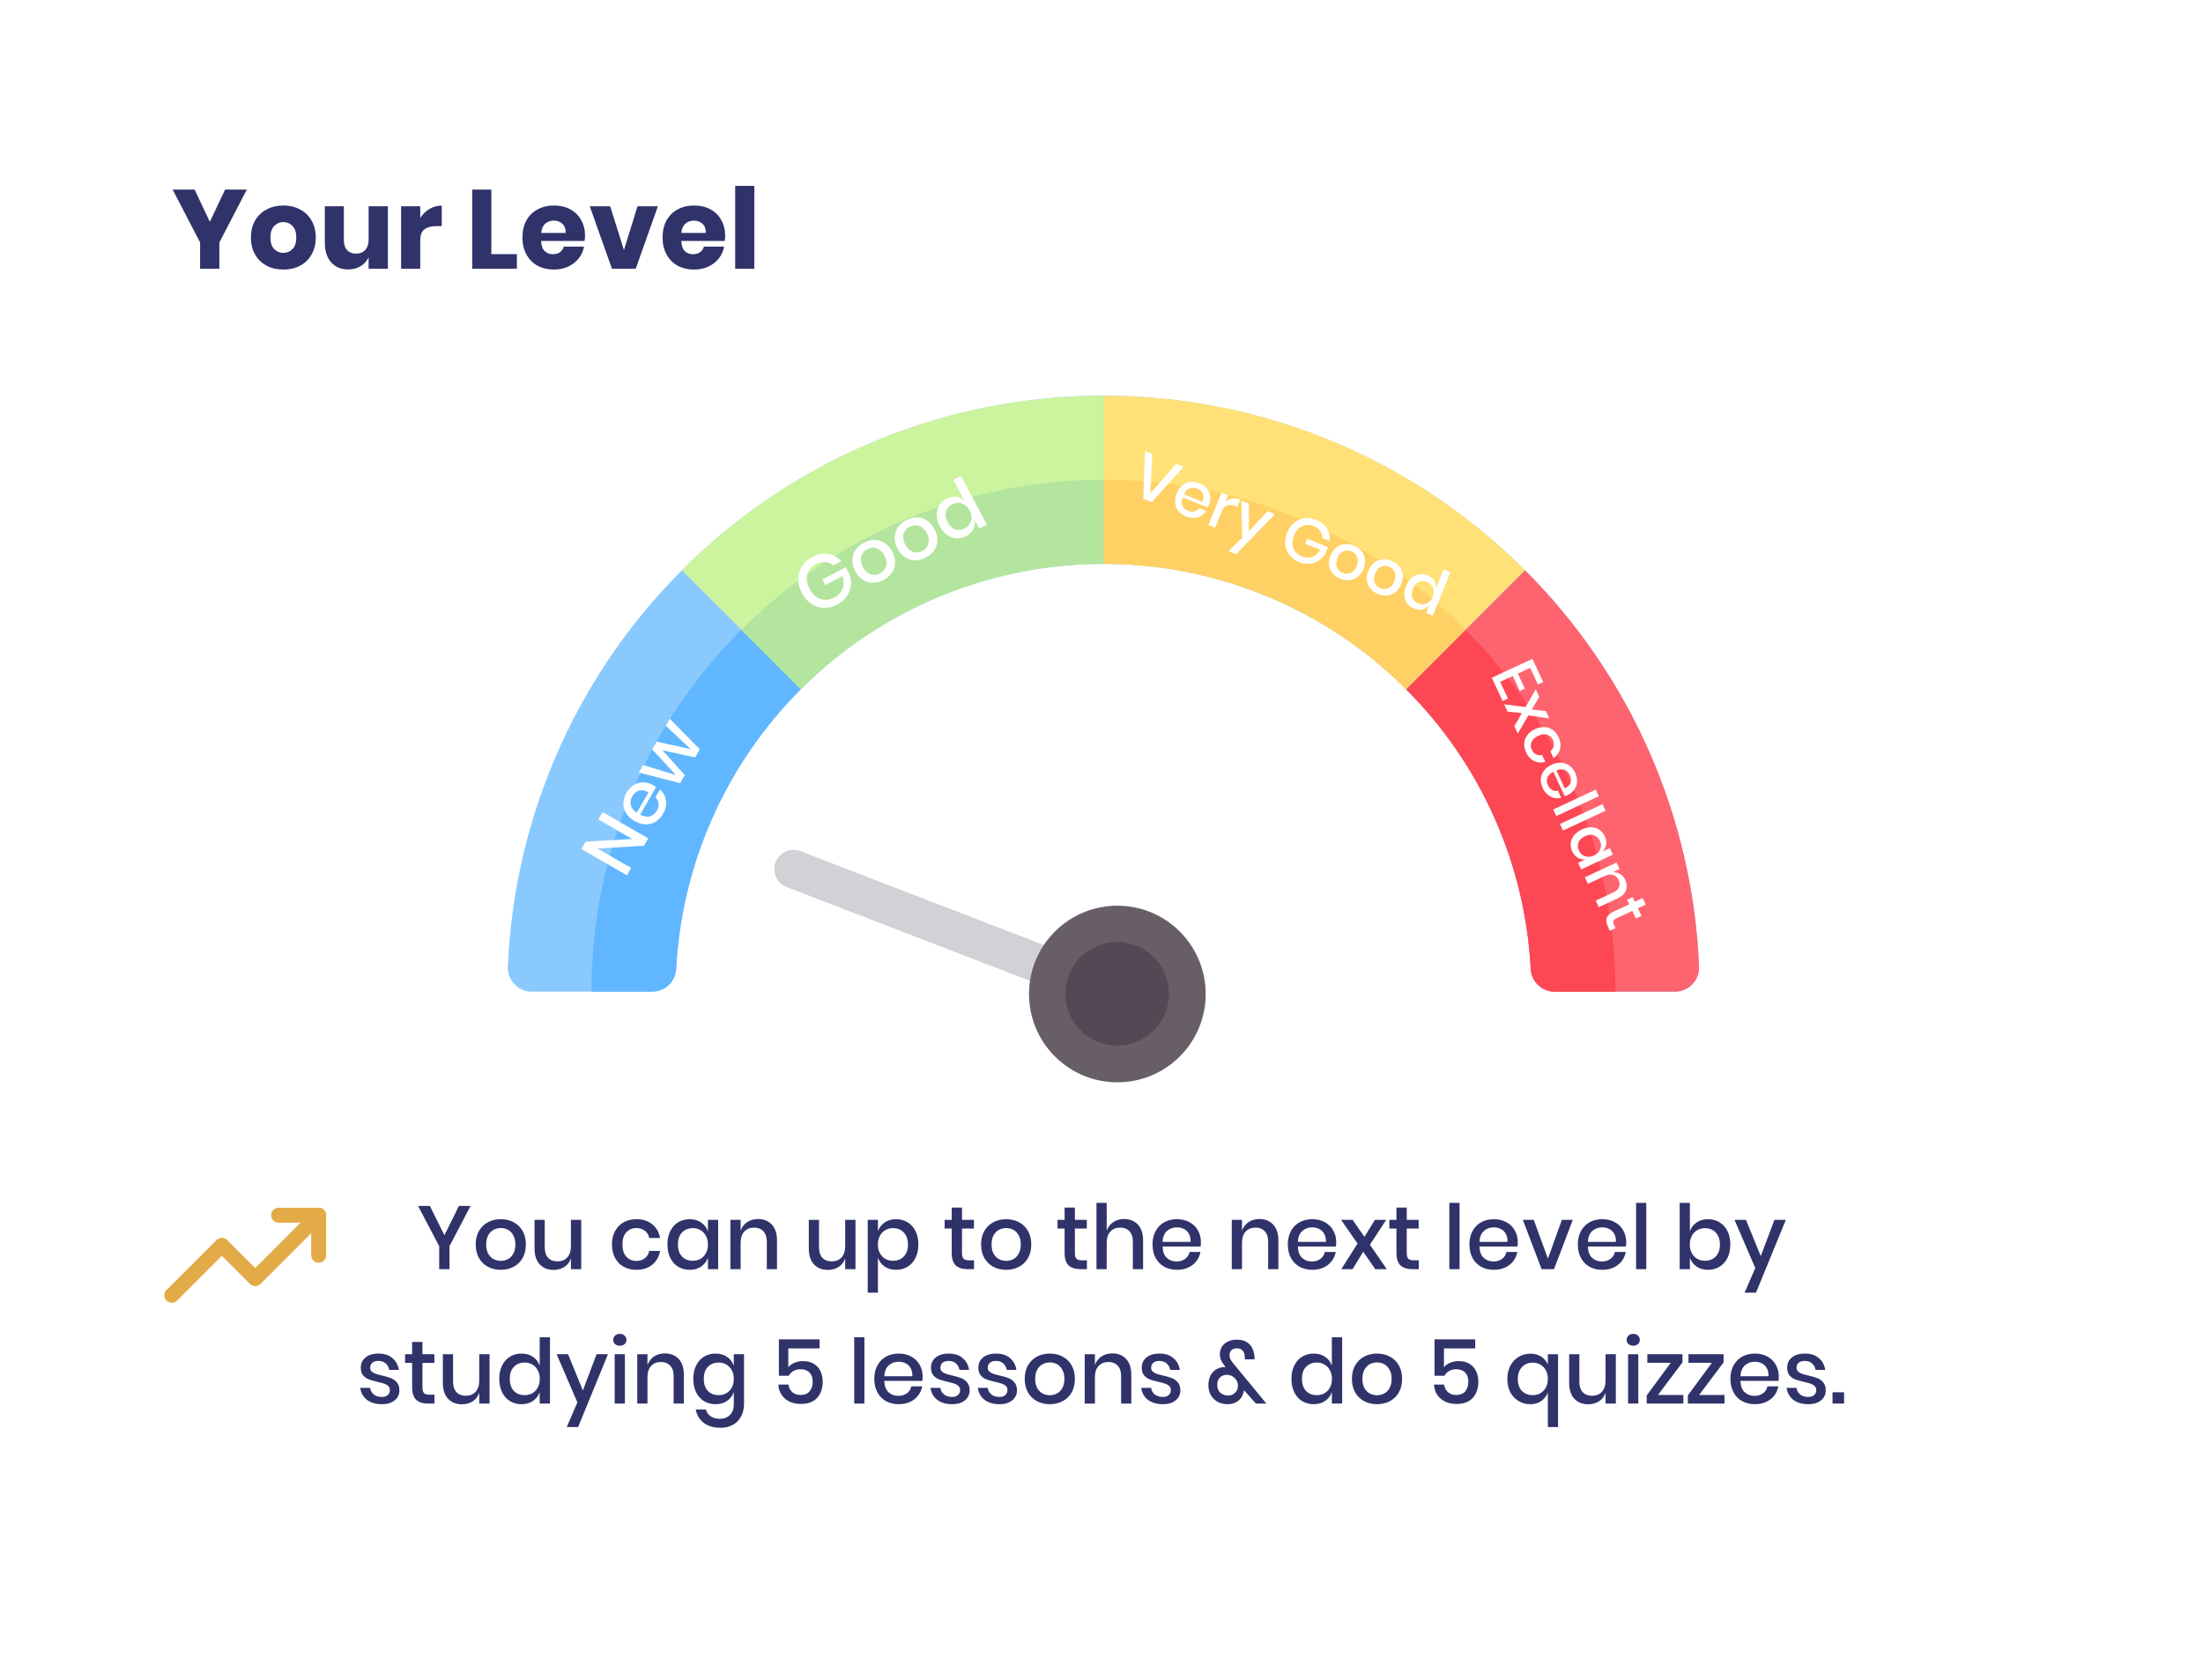 <svg width="295" height="225" viewBox="0 0 295 225" fill="none" xmlns="http://www.w3.org/2000/svg">
<g filter="url(#filter0_d_37_1706)">
<path d="M283.326 0H11.674C7.436 0 4 4.477 4 10V207C4 212.523 7.436 217 11.674 217H283.326C287.564 217 291 212.523 291 207V10C291 4.477 287.564 0 283.326 0Z" fill="white"/>
<path d="M33.05 21.395L29.375 28.475V32H26.795V28.475L23.12 21.395H26.06L28.1 25.715L30.14 21.395H33.05ZM37.951 23.525C38.781 23.525 39.521 23.7 40.171 24.05C40.831 24.39 41.346 24.885 41.716 25.535C42.096 26.185 42.286 26.945 42.286 27.815C42.286 28.685 42.096 29.445 41.716 30.095C41.346 30.745 40.831 31.245 40.171 31.595C39.521 31.935 38.781 32.105 37.951 32.105C37.121 32.105 36.376 31.935 35.716 31.595C35.056 31.245 34.536 30.745 34.156 30.095C33.786 29.445 33.601 28.685 33.601 27.815C33.601 26.945 33.786 26.185 34.156 25.535C34.536 24.885 35.056 24.39 35.716 24.05C36.376 23.7 37.121 23.525 37.951 23.525ZM37.951 25.745C37.461 25.745 37.046 25.925 36.706 26.285C36.376 26.635 36.211 27.145 36.211 27.815C36.211 28.485 36.376 28.995 36.706 29.345C37.046 29.695 37.461 29.87 37.951 29.87C38.441 29.87 38.851 29.695 39.181 29.345C39.511 28.995 39.676 28.485 39.676 27.815C39.676 27.145 39.511 26.635 39.181 26.285C38.851 25.925 38.441 25.745 37.951 25.745ZM51.941 23.63V32H49.361V30.485C49.121 30.975 48.761 31.365 48.281 31.655C47.811 31.945 47.261 32.09 46.631 32.09C45.671 32.09 44.906 31.77 44.336 31.13C43.776 30.49 43.496 29.61 43.496 28.49V23.63H46.046V28.175C46.046 28.745 46.191 29.19 46.481 29.51C46.781 29.82 47.181 29.975 47.681 29.975C48.201 29.975 48.611 29.81 48.911 29.48C49.211 29.15 49.361 28.68 49.361 28.07V23.63H51.941ZM56.274 25.205C56.594 24.695 57.004 24.29 57.504 23.99C58.014 23.69 58.564 23.54 59.154 23.54V26.285H58.419C57.739 26.285 57.209 26.43 56.829 26.72C56.459 27.01 56.274 27.5 56.274 28.19V32H53.709V23.63H56.274V25.205ZM65.796 30.035H69.216V32H63.231V21.395H65.796V30.035ZM78.344 27.59C78.344 27.8 78.319 28.03 78.269 28.28H72.464C72.494 28.91 72.654 29.365 72.944 29.645C73.234 29.915 73.604 30.05 74.054 30.05C74.434 30.05 74.749 29.955 74.999 29.765C75.249 29.575 75.414 29.33 75.494 29.03H78.209C78.099 29.62 77.859 30.15 77.489 30.62C77.119 31.08 76.649 31.445 76.079 31.715C75.509 31.975 74.874 32.105 74.174 32.105C73.354 32.105 72.624 31.935 71.984 31.595C71.354 31.245 70.859 30.745 70.499 30.095C70.139 29.445 69.959 28.685 69.959 27.815C69.959 26.935 70.134 26.175 70.484 25.535C70.844 24.885 71.344 24.39 71.984 24.05C72.624 23.7 73.354 23.525 74.174 23.525C75.004 23.525 75.734 23.695 76.364 24.035C76.994 24.375 77.479 24.855 77.819 25.475C78.169 26.085 78.344 26.79 78.344 27.59ZM75.749 27.2C75.759 26.65 75.609 26.24 75.299 25.97C74.999 25.69 74.624 25.55 74.174 25.55C73.704 25.55 73.314 25.69 73.004 25.97C72.694 26.25 72.519 26.66 72.479 27.2H75.749ZM83.551 29.495L85.366 23.63H88.096L85.126 32H81.946L78.976 23.63H81.706L83.551 29.495ZM97.108 27.59C97.108 27.8 97.083 28.03 97.033 28.28H91.228C91.258 28.91 91.418 29.365 91.708 29.645C91.998 29.915 92.368 30.05 92.818 30.05C93.198 30.05 93.513 29.955 93.763 29.765C94.013 29.575 94.178 29.33 94.258 29.03H96.973C96.863 29.62 96.623 30.15 96.253 30.62C95.883 31.08 95.413 31.445 94.843 31.715C94.273 31.975 93.638 32.105 92.938 32.105C92.118 32.105 91.388 31.935 90.748 31.595C90.118 31.245 89.623 30.745 89.263 30.095C88.903 29.445 88.723 28.685 88.723 27.815C88.723 26.935 88.898 26.175 89.248 25.535C89.608 24.885 90.108 24.39 90.748 24.05C91.388 23.7 92.118 23.525 92.938 23.525C93.768 23.525 94.498 23.695 95.128 24.035C95.758 24.375 96.243 24.855 96.583 25.475C96.933 26.085 97.108 26.79 97.108 27.59ZM94.513 27.2C94.523 26.65 94.373 26.24 94.063 25.97C93.763 25.69 93.388 25.55 92.938 25.55C92.468 25.55 92.078 25.69 91.768 25.97C91.458 26.25 91.283 26.66 91.243 27.2H94.513ZM101.011 20.9V32H98.445V20.9H101.011Z" fill="#30336A"/>
<path d="M63.013 157.528L60.193 162.916V166H58.813V162.916L55.981 157.528H57.565L59.509 161.452L61.453 157.528H63.013ZM67.059 159.304C67.699 159.304 68.275 159.44 68.787 159.712C69.299 159.984 69.699 160.376 69.987 160.888C70.275 161.4 70.419 162 70.419 162.688C70.419 163.384 70.275 163.988 69.987 164.5C69.699 165.012 69.299 165.404 68.787 165.676C68.275 165.948 67.699 166.084 67.059 166.084C66.419 166.084 65.843 165.948 65.331 165.676C64.827 165.404 64.427 165.012 64.131 164.5C63.843 163.98 63.699 163.376 63.699 162.688C63.699 162 63.843 161.4 64.131 160.888C64.427 160.376 64.827 159.984 65.331 159.712C65.843 159.44 66.419 159.304 67.059 159.304ZM67.059 160.492C66.707 160.492 66.383 160.572 66.087 160.732C65.791 160.892 65.551 161.14 65.367 161.476C65.191 161.804 65.103 162.208 65.103 162.688C65.103 163.176 65.191 163.584 65.367 163.912C65.551 164.24 65.791 164.484 66.087 164.644C66.383 164.804 66.707 164.884 67.059 164.884C67.411 164.884 67.735 164.804 68.031 164.644C68.327 164.484 68.563 164.24 68.739 163.912C68.923 163.584 69.015 163.176 69.015 162.688C69.015 162.208 68.923 161.804 68.739 161.476C68.563 161.14 68.327 160.892 68.031 160.732C67.735 160.572 67.411 160.492 67.059 160.492ZM77.83 159.388V166H76.45V164.56C76.282 165.048 75.99 165.428 75.574 165.7C75.158 165.964 74.674 166.096 74.122 166.096C73.354 166.096 72.738 165.848 72.274 165.352C71.81 164.856 71.578 164.148 71.578 163.228V159.388H72.946V163.084C72.946 163.684 73.098 164.148 73.402 164.476C73.706 164.796 74.122 164.956 74.65 164.956C75.194 164.956 75.63 164.78 75.958 164.428C76.286 164.076 76.45 163.564 76.45 162.892V159.388H77.83ZM85.221 159.304C86.077 159.304 86.785 159.532 87.345 159.988C87.905 160.436 88.253 161.048 88.389 161.824H86.937C86.857 161.408 86.661 161.084 86.349 160.852C86.045 160.612 85.661 160.492 85.197 160.492C84.669 160.492 84.229 160.68 83.877 161.056C83.525 161.424 83.349 161.968 83.349 162.688C83.349 163.408 83.525 163.956 83.877 164.332C84.229 164.708 84.669 164.896 85.197 164.896C85.661 164.896 86.045 164.776 86.349 164.536C86.661 164.296 86.857 163.968 86.937 163.552H88.389C88.253 164.328 87.905 164.944 87.345 165.4C86.785 165.856 86.077 166.084 85.221 166.084C84.581 166.084 84.013 165.948 83.517 165.676C83.029 165.404 82.645 165.012 82.365 164.5C82.085 163.988 81.945 163.384 81.945 162.688C81.945 162 82.085 161.4 82.365 160.888C82.645 160.376 83.029 159.984 83.517 159.712C84.013 159.44 84.581 159.304 85.221 159.304ZM92.363 159.304C92.963 159.304 93.475 159.452 93.899 159.748C94.323 160.044 94.623 160.436 94.799 160.924V159.388H96.167V166H94.799V164.464C94.623 164.952 94.323 165.344 93.899 165.64C93.475 165.936 92.963 166.084 92.363 166.084C91.787 166.084 91.271 165.948 90.815 165.676C90.367 165.404 90.015 165.012 89.759 164.5C89.503 163.988 89.375 163.384 89.375 162.688C89.375 162 89.503 161.4 89.759 160.888C90.015 160.376 90.367 159.984 90.815 159.712C91.271 159.44 91.787 159.304 92.363 159.304ZM92.783 160.504C92.175 160.504 91.687 160.7 91.319 161.092C90.959 161.476 90.779 162.008 90.779 162.688C90.779 163.368 90.959 163.904 91.319 164.296C91.687 164.68 92.175 164.872 92.783 164.872C93.167 164.872 93.511 164.784 93.815 164.608C94.119 164.424 94.359 164.168 94.535 163.84C94.711 163.512 94.799 163.128 94.799 162.688C94.799 162.256 94.711 161.876 94.535 161.548C94.359 161.212 94.119 160.956 93.815 160.78C93.511 160.596 93.167 160.504 92.783 160.504ZM101.504 159.28C102.272 159.28 102.888 159.528 103.352 160.024C103.816 160.52 104.048 161.228 104.048 162.148V166H102.68V162.292C102.68 161.7 102.528 161.244 102.224 160.924C101.92 160.596 101.504 160.432 100.976 160.432C100.432 160.432 99.996 160.608 99.668 160.96C99.341 161.304 99.177 161.812 99.177 162.484V166H97.808V159.388H99.177V160.84C99.353 160.344 99.648 159.96 100.064 159.688C100.48 159.416 100.96 159.28 101.504 159.28ZM114.557 159.388V166H113.177V164.56C113.009 165.048 112.717 165.428 112.301 165.7C111.885 165.964 111.401 166.096 110.849 166.096C110.081 166.096 109.465 165.848 109.001 165.352C108.537 164.856 108.305 164.148 108.305 163.228V159.388H109.673V163.084C109.673 163.684 109.825 164.148 110.129 164.476C110.433 164.796 110.849 164.956 111.377 164.956C111.921 164.956 112.357 164.78 112.685 164.428C113.013 164.076 113.177 163.564 113.177 162.892V159.388H114.557ZM119.987 159.304C120.563 159.304 121.075 159.44 121.523 159.712C121.979 159.984 122.335 160.376 122.591 160.888C122.847 161.4 122.975 162 122.975 162.688C122.975 163.384 122.847 163.988 122.591 164.5C122.335 165.012 121.979 165.404 121.523 165.676C121.075 165.948 120.563 166.084 119.987 166.084C119.387 166.084 118.875 165.936 118.451 165.64C118.027 165.344 117.731 164.952 117.563 164.464V169.144H116.195V159.388H117.563V160.924C117.731 160.436 118.027 160.044 118.451 159.748C118.875 159.452 119.387 159.304 119.987 159.304ZM119.567 160.504C119.183 160.504 118.839 160.596 118.535 160.78C118.231 160.956 117.991 161.212 117.815 161.548C117.639 161.876 117.551 162.256 117.551 162.688C117.551 163.128 117.639 163.512 117.815 163.84C117.991 164.168 118.231 164.424 118.535 164.608C118.839 164.784 119.183 164.872 119.567 164.872C120.175 164.872 120.663 164.68 121.031 164.296C121.399 163.904 121.583 163.368 121.583 162.688C121.583 162.016 121.399 161.484 121.031 161.092C120.663 160.7 120.175 160.504 119.567 160.504ZM130.429 164.812V166H129.589C128.885 166 128.349 165.832 127.981 165.496C127.621 165.152 127.441 164.584 127.441 163.792V160.552H126.493V159.388H127.441V157.744H128.821V159.388H130.417V160.552H128.821V163.816C128.821 164.192 128.889 164.452 129.025 164.596C129.169 164.74 129.417 164.812 129.769 164.812H130.429ZM134.735 159.304C135.375 159.304 135.951 159.44 136.463 159.712C136.975 159.984 137.375 160.376 137.663 160.888C137.951 161.4 138.095 162 138.095 162.688C138.095 163.384 137.951 163.988 137.663 164.5C137.375 165.012 136.975 165.404 136.463 165.676C135.951 165.948 135.375 166.084 134.735 166.084C134.095 166.084 133.519 165.948 133.007 165.676C132.503 165.404 132.103 165.012 131.807 164.5C131.519 163.98 131.375 163.376 131.375 162.688C131.375 162 131.519 161.4 131.807 160.888C132.103 160.376 132.503 159.984 133.007 159.712C133.519 159.44 134.095 159.304 134.735 159.304ZM134.735 160.492C134.383 160.492 134.059 160.572 133.763 160.732C133.467 160.892 133.227 161.14 133.043 161.476C132.867 161.804 132.779 162.208 132.779 162.688C132.779 163.176 132.867 163.584 133.043 163.912C133.227 164.24 133.467 164.484 133.763 164.644C134.059 164.804 134.383 164.884 134.735 164.884C135.087 164.884 135.411 164.804 135.707 164.644C136.003 164.484 136.239 164.24 136.415 163.912C136.599 163.584 136.691 163.176 136.691 162.688C136.691 162.208 136.599 161.804 136.415 161.476C136.239 161.14 136.003 160.892 135.707 160.732C135.411 160.572 135.087 160.492 134.735 160.492ZM145.547 164.812V166H144.707C144.003 166 143.467 165.832 143.099 165.496C142.739 165.152 142.559 164.584 142.559 163.792V160.552H141.611V159.388H142.559V157.744H143.939V159.388H145.535V160.552H143.939V163.816C143.939 164.192 144.007 164.452 144.143 164.596C144.287 164.74 144.535 164.812 144.887 164.812H145.547ZM150.524 159.28C151.292 159.28 151.908 159.528 152.372 160.024C152.836 160.52 153.068 161.228 153.068 162.148V166H151.7V162.292C151.7 161.7 151.548 161.244 151.244 160.924C150.94 160.596 150.524 160.432 149.996 160.432C149.452 160.432 149.016 160.608 148.688 160.96C148.36 161.304 148.196 161.812 148.196 162.484V166H146.828V157.12H148.196V160.84C148.372 160.344 148.668 159.96 149.084 159.688C149.5 159.416 149.98 159.28 150.524 159.28ZM160.812 162.376C160.812 162.6 160.796 162.796 160.764 162.964H155.676C155.7 163.644 155.888 164.148 156.24 164.476C156.592 164.804 157.028 164.968 157.548 164.968C158.004 164.968 158.388 164.852 158.7 164.62C159.02 164.388 159.216 164.08 159.288 163.696H160.752C160.664 164.16 160.48 164.572 160.2 164.932C159.92 165.292 159.556 165.576 159.108 165.784C158.66 165.984 158.16 166.084 157.608 166.084C156.968 166.084 156.4 165.948 155.904 165.676C155.416 165.404 155.032 165.012 154.752 164.5C154.472 163.988 154.332 163.384 154.332 162.688C154.332 162 154.472 161.4 154.752 160.888C155.032 160.376 155.416 159.984 155.904 159.712C156.4 159.44 156.968 159.304 157.608 159.304C158.256 159.304 158.82 159.44 159.3 159.712C159.788 159.976 160.16 160.344 160.416 160.816C160.68 161.28 160.812 161.8 160.812 162.376ZM159.432 162.34C159.448 161.908 159.372 161.548 159.204 161.26C159.044 160.964 158.82 160.748 158.532 160.612C158.252 160.468 157.944 160.396 157.608 160.396C157.072 160.396 156.624 160.56 156.264 160.888C155.904 161.216 155.708 161.7 155.676 162.34H159.432ZM168.641 159.28C169.409 159.28 170.025 159.528 170.489 160.024C170.953 160.52 171.185 161.228 171.185 162.148V166H169.817V162.292C169.817 161.7 169.665 161.244 169.361 160.924C169.057 160.596 168.641 160.432 168.113 160.432C167.569 160.432 167.133 160.608 166.805 160.96C166.477 161.304 166.313 161.812 166.313 162.484V166H164.945V159.388H166.313V160.84C166.489 160.344 166.785 159.96 167.201 159.688C167.617 159.416 168.097 159.28 168.641 159.28ZM178.929 162.376C178.929 162.6 178.913 162.796 178.881 162.964H173.793C173.817 163.644 174.005 164.148 174.357 164.476C174.709 164.804 175.145 164.968 175.665 164.968C176.121 164.968 176.505 164.852 176.817 164.62C177.137 164.388 177.333 164.08 177.405 163.696H178.869C178.781 164.16 178.597 164.572 178.317 164.932C178.037 165.292 177.673 165.576 177.225 165.784C176.777 165.984 176.277 166.084 175.725 166.084C175.085 166.084 174.517 165.948 174.021 165.676C173.533 165.404 173.149 165.012 172.869 164.5C172.589 163.988 172.449 163.384 172.449 162.688C172.449 162 172.589 161.4 172.869 160.888C173.149 160.376 173.533 159.984 174.021 159.712C174.517 159.44 175.085 159.304 175.725 159.304C176.373 159.304 176.937 159.44 177.417 159.712C177.905 159.976 178.277 160.344 178.533 160.816C178.797 161.28 178.929 161.8 178.929 162.376ZM177.549 162.34C177.565 161.908 177.489 161.548 177.321 161.26C177.161 160.964 176.937 160.748 176.649 160.612C176.369 160.468 176.061 160.396 175.725 160.396C175.189 160.396 174.741 160.56 174.381 160.888C174.021 161.216 173.825 161.7 173.793 162.34H177.549ZM184.162 166L182.542 163.66L181.126 166H179.602L181.786 162.568L179.578 159.388H181.126L182.71 161.668L184.114 159.388H185.626L183.442 162.724L185.71 166H184.162ZM189.984 164.812V166H189.144C188.44 166 187.904 165.832 187.536 165.496C187.176 165.152 186.996 164.584 186.996 163.792V160.552H186.048V159.388H186.996V157.744H188.376V159.388H189.972V160.552H188.376V163.816C188.376 164.192 188.444 164.452 188.58 164.596C188.724 164.74 188.972 164.812 189.324 164.812H189.984ZM195.446 157.12V166H194.078V157.12H195.446ZM203.245 162.376C203.245 162.6 203.229 162.796 203.197 162.964H198.109C198.133 163.644 198.321 164.148 198.673 164.476C199.025 164.804 199.461 164.968 199.981 164.968C200.437 164.968 200.821 164.852 201.133 164.62C201.453 164.388 201.649 164.08 201.721 163.696H203.185C203.097 164.16 202.913 164.572 202.633 164.932C202.353 165.292 201.989 165.576 201.541 165.784C201.093 165.984 200.593 166.084 200.041 166.084C199.401 166.084 198.833 165.948 198.337 165.676C197.849 165.404 197.465 165.012 197.185 164.5C196.905 163.988 196.765 163.384 196.765 162.688C196.765 162 196.905 161.4 197.185 160.888C197.465 160.376 197.849 159.984 198.337 159.712C198.833 159.44 199.401 159.304 200.041 159.304C200.689 159.304 201.253 159.44 201.733 159.712C202.221 159.976 202.593 160.344 202.849 160.816C203.113 161.28 203.245 161.8 203.245 162.376ZM201.865 162.34C201.881 161.908 201.805 161.548 201.637 161.26C201.477 160.964 201.253 160.748 200.965 160.612C200.685 160.468 200.377 160.396 200.041 160.396C199.505 160.396 199.057 160.56 198.697 160.888C198.337 161.216 198.141 161.7 198.109 162.34H201.865ZM207.278 164.584L209.15 159.388H210.614L208.094 166H206.438L203.918 159.388H205.382L207.278 164.584ZM217.765 162.376C217.765 162.6 217.749 162.796 217.717 162.964H212.629C212.653 163.644 212.841 164.148 213.193 164.476C213.545 164.804 213.981 164.968 214.501 164.968C214.957 164.968 215.341 164.852 215.653 164.62C215.973 164.388 216.169 164.08 216.241 163.696H217.705C217.617 164.16 217.433 164.572 217.153 164.932C216.873 165.292 216.509 165.576 216.061 165.784C215.613 165.984 215.113 166.084 214.561 166.084C213.921 166.084 213.353 165.948 212.857 165.676C212.369 165.404 211.985 165.012 211.705 164.5C211.425 163.988 211.285 163.384 211.285 162.688C211.285 162 211.425 161.4 211.705 160.888C211.985 160.376 212.369 159.984 212.857 159.712C213.353 159.44 213.921 159.304 214.561 159.304C215.209 159.304 215.773 159.44 216.253 159.712C216.741 159.976 217.113 160.344 217.369 160.816C217.633 161.28 217.765 161.8 217.765 162.376ZM216.385 162.34C216.401 161.908 216.325 161.548 216.157 161.26C215.997 160.964 215.773 160.748 215.485 160.612C215.205 160.468 214.897 160.396 214.561 160.396C214.025 160.396 213.577 160.56 213.217 160.888C212.857 161.216 212.661 161.7 212.629 162.34H216.385ZM220.454 157.12V166H219.086V157.12H220.454ZM228.714 159.304C229.29 159.304 229.802 159.44 230.25 159.712C230.706 159.984 231.062 160.376 231.318 160.888C231.574 161.4 231.702 162 231.702 162.688C231.702 163.384 231.574 163.988 231.318 164.5C231.062 165.012 230.706 165.404 230.25 165.676C229.802 165.948 229.29 166.084 228.714 166.084C228.114 166.084 227.602 165.936 227.178 165.64C226.754 165.344 226.458 164.952 226.29 164.464V166H224.922V157.12H226.29V160.924C226.458 160.436 226.754 160.044 227.178 159.748C227.602 159.452 228.114 159.304 228.714 159.304ZM228.294 160.504C227.91 160.504 227.566 160.596 227.262 160.78C226.958 160.956 226.718 161.212 226.542 161.548C226.366 161.876 226.278 162.256 226.278 162.688C226.278 163.128 226.366 163.512 226.542 163.84C226.718 164.168 226.958 164.424 227.262 164.608C227.566 164.784 227.91 164.872 228.294 164.872C228.902 164.872 229.39 164.68 229.758 164.296C230.126 163.904 230.31 163.368 230.31 162.688C230.31 162.016 230.126 161.484 229.758 161.092C229.39 160.7 228.902 160.504 228.294 160.504ZM233.799 159.388L235.779 164.248L237.615 159.388H239.139L235.143 169.144H233.619L235.047 165.844L232.263 159.388H233.799ZM50.685 177.304C51.462 177.304 52.081 177.504 52.545 177.904C53.017 178.296 53.306 178.824 53.41 179.488H52.114C52.057 179.128 51.901 178.84 51.645 178.624C51.398 178.4 51.066 178.288 50.65 178.288C50.306 178.288 50.038 178.372 49.846 178.54C49.661 178.7 49.569 178.92 49.569 179.2C49.569 179.408 49.638 179.576 49.773 179.704C49.91 179.832 50.078 179.932 50.278 180.004C50.486 180.076 50.778 180.156 51.154 180.244C51.65 180.356 52.05 180.472 52.353 180.592C52.666 180.712 52.929 180.904 53.145 181.168C53.37 181.424 53.481 181.776 53.481 182.224C53.481 182.776 53.27 183.224 52.846 183.568C52.429 183.912 51.865 184.084 51.154 184.084C50.33 184.084 49.661 183.892 49.15 183.508C48.645 183.124 48.342 182.588 48.237 181.9H49.569C49.609 182.26 49.77 182.552 50.05 182.776C50.33 183 50.697 183.112 51.154 183.112C51.481 183.112 51.737 183.028 51.922 182.86C52.114 182.684 52.209 182.464 52.209 182.2C52.209 181.968 52.138 181.784 51.993 181.648C51.849 181.512 51.669 181.408 51.453 181.336C51.237 181.256 50.941 181.176 50.566 181.096C50.086 180.984 49.694 180.872 49.389 180.76C49.093 180.648 48.837 180.468 48.621 180.22C48.413 179.964 48.309 179.62 48.309 179.188C48.309 178.628 48.517 178.176 48.934 177.832C49.358 177.48 49.941 177.304 50.685 177.304ZM58.177 182.812V184H57.337C56.633 184 56.097 183.832 55.729 183.496C55.369 183.152 55.189 182.584 55.189 181.792V178.552H54.241V177.388H55.189V175.744H56.569V177.388H58.165V178.552H56.569V181.816C56.569 182.192 56.637 182.452 56.773 182.596C56.917 182.74 57.165 182.812 57.517 182.812H58.177ZM65.555 177.388V184H64.175V182.56C64.007 183.048 63.715 183.428 63.299 183.7C62.883 183.964 62.399 184.096 61.847 184.096C61.079 184.096 60.463 183.848 59.999 183.352C59.535 182.856 59.303 182.148 59.303 181.228V177.388H60.671V181.084C60.671 181.684 60.823 182.148 61.127 182.476C61.431 182.796 61.847 182.956 62.375 182.956C62.919 182.956 63.355 182.78 63.683 182.428C64.011 182.076 64.175 181.564 64.175 180.892V177.388H65.555ZM69.845 177.304C70.445 177.304 70.957 177.452 71.381 177.748C71.805 178.044 72.101 178.436 72.269 178.924V175.12H73.649V184H72.269V182.464C72.101 182.952 71.805 183.344 71.381 183.64C70.957 183.936 70.445 184.084 69.845 184.084C69.269 184.084 68.753 183.948 68.297 183.676C67.849 183.404 67.497 183.012 67.241 182.5C66.985 181.988 66.857 181.384 66.857 180.688C66.857 180 66.985 179.4 67.241 178.888C67.497 178.376 67.849 177.984 68.297 177.712C68.753 177.44 69.269 177.304 69.845 177.304ZM70.265 178.504C69.657 178.504 69.169 178.7 68.801 179.092C68.441 179.476 68.261 180.008 68.261 180.688C68.261 181.368 68.441 181.904 68.801 182.296C69.169 182.68 69.657 182.872 70.265 182.872C70.649 182.872 70.993 182.784 71.297 182.608C71.601 182.424 71.841 182.168 72.017 181.84C72.193 181.512 72.281 181.128 72.281 180.688C72.281 180.256 72.193 179.876 72.017 179.548C71.841 179.212 71.601 178.956 71.297 178.78C70.993 178.596 70.649 178.504 70.265 178.504ZM76.071 177.388L78.051 182.248L79.887 177.388H81.411L77.415 187.144H75.891L77.319 183.844L74.535 177.388H76.071ZM82.118 175.468C82.118 175.236 82.198 175.044 82.358 174.892C82.518 174.74 82.73 174.664 82.994 174.664C83.258 174.664 83.47 174.74 83.63 174.892C83.798 175.044 83.882 175.236 83.882 175.468C83.882 175.7 83.798 175.888 83.63 176.032C83.47 176.176 83.258 176.248 82.994 176.248C82.73 176.248 82.518 176.176 82.358 176.032C82.198 175.888 82.118 175.7 82.118 175.468ZM83.678 177.388V184H82.31V177.388H83.678ZM89.03 177.28C89.798 177.28 90.414 177.528 90.878 178.024C91.342 178.52 91.574 179.228 91.574 180.148V184H90.206V180.292C90.206 179.7 90.054 179.244 89.75 178.924C89.446 178.596 89.03 178.432 88.502 178.432C87.958 178.432 87.522 178.608 87.194 178.96C86.866 179.304 86.702 179.812 86.702 180.484V184H85.334V177.388H86.702V178.84C86.878 178.344 87.174 177.96 87.59 177.688C88.006 177.416 88.486 177.28 89.03 177.28ZM95.826 177.304C96.426 177.304 96.938 177.452 97.362 177.748C97.786 178.044 98.086 178.436 98.262 178.924V177.388H99.63V184.072C99.63 184.688 99.502 185.232 99.246 185.704C98.998 186.184 98.638 186.56 98.166 186.832C97.694 187.104 97.134 187.24 96.486 187.24C95.558 187.24 94.806 187.02 94.23 186.58C93.662 186.14 93.306 185.544 93.162 184.792H94.518C94.63 185.184 94.846 185.488 95.166 185.704C95.486 185.928 95.894 186.04 96.39 186.04C96.934 186.04 97.382 185.872 97.734 185.536C98.086 185.2 98.262 184.712 98.262 184.072V182.464C98.086 182.952 97.786 183.344 97.362 183.64C96.938 183.936 96.426 184.084 95.826 184.084C95.25 184.084 94.734 183.948 94.278 183.676C93.83 183.404 93.478 183.012 93.222 182.5C92.966 181.988 92.838 181.384 92.838 180.688C92.838 180 92.966 179.4 93.222 178.888C93.478 178.376 93.83 177.984 94.278 177.712C94.734 177.44 95.25 177.304 95.826 177.304ZM96.246 178.504C95.638 178.504 95.15 178.7 94.782 179.092C94.422 179.476 94.242 180.008 94.242 180.688C94.242 181.368 94.422 181.904 94.782 182.296C95.15 182.68 95.638 182.872 96.246 182.872C96.63 182.872 96.974 182.784 97.278 182.608C97.582 182.424 97.822 182.168 97.998 181.84C98.174 181.512 98.262 181.128 98.262 180.688C98.262 180.256 98.174 179.876 97.998 179.548C97.822 179.212 97.582 178.956 97.278 178.78C96.974 178.596 96.63 178.504 96.246 178.504ZM109.748 176.608H105.56V179.128C105.752 178.88 106.024 178.684 106.376 178.54C106.728 178.388 107.116 178.312 107.54 178.312C108.132 178.312 108.624 178.44 109.016 178.696C109.408 178.944 109.696 179.276 109.88 179.692C110.072 180.108 110.168 180.568 110.168 181.072C110.168 181.96 109.92 182.68 109.424 183.232C108.928 183.776 108.208 184.048 107.264 184.048C106.376 184.048 105.66 183.812 105.116 183.34C104.572 182.868 104.276 182.24 104.228 181.456H105.572C105.644 181.888 105.82 182.228 106.1 182.476C106.388 182.724 106.752 182.848 107.192 182.848C107.736 182.848 108.144 182.684 108.416 182.356C108.688 182.028 108.824 181.592 108.824 181.048C108.824 180.536 108.684 180.136 108.404 179.848C108.124 179.552 107.724 179.404 107.204 179.404C106.836 179.404 106.512 179.484 106.232 179.644C105.96 179.804 105.76 180.016 105.632 180.28H104.3V175.396H109.748V176.608ZM115.753 175.12V184H114.385V175.12H115.753ZM123.552 180.376C123.552 180.6 123.536 180.796 123.504 180.964H118.416C118.44 181.644 118.628 182.148 118.98 182.476C119.332 182.804 119.768 182.968 120.288 182.968C120.744 182.968 121.128 182.852 121.44 182.62C121.76 182.388 121.956 182.08 122.028 181.696H123.492C123.404 182.16 123.22 182.572 122.94 182.932C122.66 183.292 122.296 183.576 121.848 183.784C121.4 183.984 120.9 184.084 120.348 184.084C119.708 184.084 119.14 183.948 118.644 183.676C118.156 183.404 117.772 183.012 117.492 182.5C117.212 181.988 117.072 181.384 117.072 180.688C117.072 180 117.212 179.4 117.492 178.888C117.772 178.376 118.156 177.984 118.644 177.712C119.14 177.44 119.708 177.304 120.348 177.304C120.996 177.304 121.56 177.44 122.04 177.712C122.528 177.976 122.9 178.344 123.156 178.816C123.42 179.28 123.552 179.8 123.552 180.376ZM122.172 180.34C122.188 179.908 122.112 179.548 121.944 179.26C121.784 178.964 121.56 178.748 121.272 178.612C120.992 178.468 120.684 178.396 120.348 178.396C119.812 178.396 119.364 178.56 119.004 178.888C118.644 179.216 118.448 179.7 118.416 180.34H122.172ZM127.045 177.304C127.821 177.304 128.441 177.504 128.905 177.904C129.377 178.296 129.665 178.824 129.769 179.488H128.473C128.417 179.128 128.261 178.84 128.005 178.624C127.757 178.4 127.425 178.288 127.009 178.288C126.665 178.288 126.397 178.372 126.205 178.54C126.021 178.7 125.929 178.92 125.929 179.2C125.929 179.408 125.997 179.576 126.133 179.704C126.269 179.832 126.437 179.932 126.637 180.004C126.845 180.076 127.137 180.156 127.513 180.244C128.009 180.356 128.409 180.472 128.713 180.592C129.025 180.712 129.289 180.904 129.505 181.168C129.729 181.424 129.841 181.776 129.841 182.224C129.841 182.776 129.629 183.224 129.205 183.568C128.789 183.912 128.225 184.084 127.513 184.084C126.689 184.084 126.021 183.892 125.509 183.508C125.005 183.124 124.701 182.588 124.597 181.9H125.929C125.969 182.26 126.129 182.552 126.409 182.776C126.689 183 127.057 183.112 127.513 183.112C127.841 183.112 128.097 183.028 128.281 182.86C128.473 182.684 128.569 182.464 128.569 182.2C128.569 181.968 128.497 181.784 128.353 181.648C128.209 181.512 128.029 181.408 127.813 181.336C127.597 181.256 127.301 181.176 126.925 181.096C126.445 180.984 126.053 180.872 125.749 180.76C125.453 180.648 125.197 180.468 124.981 180.22C124.773 179.964 124.669 179.62 124.669 179.188C124.669 178.628 124.877 178.176 125.293 177.832C125.717 177.48 126.301 177.304 127.045 177.304ZM133.385 177.304C134.161 177.304 134.781 177.504 135.245 177.904C135.717 178.296 136.005 178.824 136.109 179.488H134.813C134.757 179.128 134.601 178.84 134.345 178.624C134.097 178.4 133.765 178.288 133.349 178.288C133.005 178.288 132.737 178.372 132.545 178.54C132.361 178.7 132.269 178.92 132.269 179.2C132.269 179.408 132.337 179.576 132.473 179.704C132.609 179.832 132.777 179.932 132.977 180.004C133.185 180.076 133.477 180.156 133.853 180.244C134.349 180.356 134.749 180.472 135.053 180.592C135.365 180.712 135.629 180.904 135.845 181.168C136.069 181.424 136.181 181.776 136.181 182.224C136.181 182.776 135.969 183.224 135.545 183.568C135.129 183.912 134.565 184.084 133.853 184.084C133.029 184.084 132.361 183.892 131.849 183.508C131.345 183.124 131.041 182.588 130.937 181.9H132.269C132.309 182.26 132.469 182.552 132.749 182.776C133.029 183 133.397 183.112 133.853 183.112C134.181 183.112 134.437 183.028 134.621 182.86C134.813 182.684 134.909 182.464 134.909 182.2C134.909 181.968 134.837 181.784 134.693 181.648C134.549 181.512 134.369 181.408 134.153 181.336C133.937 181.256 133.641 181.176 133.265 181.096C132.785 180.984 132.393 180.872 132.089 180.76C131.793 180.648 131.537 180.468 131.321 180.22C131.113 179.964 131.009 179.62 131.009 179.188C131.009 178.628 131.217 178.176 131.633 177.832C132.057 177.48 132.641 177.304 133.385 177.304ZM140.577 177.304C141.217 177.304 141.793 177.44 142.305 177.712C142.817 177.984 143.217 178.376 143.505 178.888C143.793 179.4 143.937 180 143.937 180.688C143.937 181.384 143.793 181.988 143.505 182.5C143.217 183.012 142.817 183.404 142.305 183.676C141.793 183.948 141.217 184.084 140.577 184.084C139.937 184.084 139.361 183.948 138.849 183.676C138.345 183.404 137.945 183.012 137.649 182.5C137.361 181.98 137.217 181.376 137.217 180.688C137.217 180 137.361 179.4 137.649 178.888C137.945 178.376 138.345 177.984 138.849 177.712C139.361 177.44 139.937 177.304 140.577 177.304ZM140.577 178.492C140.225 178.492 139.901 178.572 139.605 178.732C139.309 178.892 139.069 179.14 138.885 179.476C138.709 179.804 138.621 180.208 138.621 180.688C138.621 181.176 138.709 181.584 138.885 181.912C139.069 182.24 139.309 182.484 139.605 182.644C139.901 182.804 140.225 182.884 140.577 182.884C140.929 182.884 141.253 182.804 141.549 182.644C141.845 182.484 142.081 182.24 142.257 181.912C142.441 181.584 142.533 181.176 142.533 180.688C142.533 180.208 142.441 179.804 142.257 179.476C142.081 179.14 141.845 178.892 141.549 178.732C141.253 178.572 140.929 178.492 140.577 178.492ZM148.948 177.28C149.716 177.28 150.332 177.528 150.796 178.024C151.26 178.52 151.492 179.228 151.492 180.148V184H150.124V180.292C150.124 179.7 149.972 179.244 149.668 178.924C149.364 178.596 148.948 178.432 148.42 178.432C147.876 178.432 147.44 178.608 147.112 178.96C146.784 179.304 146.62 179.812 146.62 180.484V184H145.252V177.388H146.62V178.84C146.796 178.344 147.092 177.96 147.508 177.688C147.924 177.416 148.404 177.28 148.948 177.28ZM155.264 177.304C156.04 177.304 156.66 177.504 157.124 177.904C157.596 178.296 157.884 178.824 157.988 179.488H156.692C156.636 179.128 156.48 178.84 156.224 178.624C155.976 178.4 155.644 178.288 155.228 178.288C154.884 178.288 154.616 178.372 154.424 178.54C154.24 178.7 154.148 178.92 154.148 179.2C154.148 179.408 154.216 179.576 154.352 179.704C154.488 179.832 154.656 179.932 154.856 180.004C155.064 180.076 155.356 180.156 155.732 180.244C156.228 180.356 156.628 180.472 156.932 180.592C157.244 180.712 157.508 180.904 157.724 181.168C157.948 181.424 158.06 181.776 158.06 182.224C158.06 182.776 157.848 183.224 157.424 183.568C157.008 183.912 156.444 184.084 155.732 184.084C154.908 184.084 154.24 183.892 153.728 183.508C153.224 183.124 152.92 182.588 152.816 181.9H154.148C154.188 182.26 154.348 182.552 154.628 182.776C154.908 183 155.276 183.112 155.732 183.112C156.06 183.112 156.316 183.028 156.5 182.86C156.692 182.684 156.788 182.464 156.788 182.2C156.788 181.968 156.716 181.784 156.572 181.648C156.428 181.512 156.248 181.408 156.032 181.336C155.816 181.256 155.52 181.176 155.144 181.096C154.664 180.984 154.272 180.872 153.968 180.76C153.672 180.648 153.416 180.468 153.2 180.22C152.992 179.964 152.888 179.62 152.888 179.188C152.888 178.628 153.096 178.176 153.512 177.832C153.936 177.48 154.52 177.304 155.264 177.304ZM168.172 184L166.588 182.212C166.58 182.292 166.54 182.432 166.468 182.632C166.356 183.064 166.112 183.416 165.736 183.688C165.368 183.952 164.928 184.084 164.416 184.084C163.896 184.084 163.44 183.976 163.048 183.76C162.656 183.544 162.352 183.244 162.136 182.86C161.92 182.476 161.812 182.036 161.812 181.54C161.812 181.036 161.908 180.6 162.1 180.232C162.3 179.864 162.568 179.584 162.904 179.392C163.24 179.2 163.612 179.104 164.02 179.104H164.104L163.948 178.888C163.756 178.648 163.608 178.412 163.504 178.18C163.4 177.94 163.348 177.672 163.348 177.376C163.348 177.04 163.432 176.724 163.6 176.428C163.776 176.132 164.032 175.896 164.368 175.72C164.712 175.536 165.12 175.444 165.592 175.444C166.296 175.444 166.832 175.612 167.2 175.948C167.576 176.284 167.812 176.708 167.908 177.22C167.98 177.484 168.008 177.768 167.992 178.072H166.696V177.94C166.696 177.82 166.692 177.732 166.684 177.676C166.676 177.34 166.576 177.076 166.384 176.884C166.2 176.692 165.944 176.596 165.616 176.596C165.312 176.596 165.072 176.684 164.896 176.86C164.728 177.036 164.644 177.252 164.644 177.508C164.644 177.724 164.684 177.912 164.764 178.072C164.852 178.232 164.984 178.42 165.16 178.636L169.576 184H168.172ZM164.428 182.92C164.82 182.92 165.14 182.796 165.388 182.548C165.644 182.3 165.772 181.98 165.772 181.588C165.772 181.316 165.7 181.072 165.556 180.856C165.42 180.632 165.236 180.46 165.004 180.34C164.78 180.212 164.544 180.148 164.296 180.148C163.912 180.148 163.6 180.268 163.36 180.508C163.12 180.74 163 181.072 163 181.504C163 181.944 163.136 182.292 163.408 182.548C163.688 182.796 164.028 182.92 164.428 182.92ZM175.923 177.304C176.523 177.304 177.035 177.452 177.459 177.748C177.883 178.044 178.179 178.436 178.347 178.924V175.12H179.727V184H178.347V182.464C178.179 182.952 177.883 183.344 177.459 183.64C177.035 183.936 176.523 184.084 175.923 184.084C175.347 184.084 174.831 183.948 174.375 183.676C173.927 183.404 173.575 183.012 173.319 182.5C173.063 181.988 172.935 181.384 172.935 180.688C172.935 180 173.063 179.4 173.319 178.888C173.575 178.376 173.927 177.984 174.375 177.712C174.831 177.44 175.347 177.304 175.923 177.304ZM176.343 178.504C175.735 178.504 175.247 178.7 174.879 179.092C174.519 179.476 174.339 180.008 174.339 180.688C174.339 181.368 174.519 181.904 174.879 182.296C175.247 182.68 175.735 182.872 176.343 182.872C176.727 182.872 177.071 182.784 177.375 182.608C177.679 182.424 177.919 182.168 178.095 181.84C178.271 181.512 178.359 181.128 178.359 180.688C178.359 180.256 178.271 179.876 178.095 179.548C177.919 179.212 177.679 178.956 177.375 178.78C177.071 178.596 176.727 178.504 176.343 178.504ZM184.393 177.304C185.033 177.304 185.609 177.44 186.121 177.712C186.633 177.984 187.033 178.376 187.321 178.888C187.609 179.4 187.753 180 187.753 180.688C187.753 181.384 187.609 181.988 187.321 182.5C187.033 183.012 186.633 183.404 186.121 183.676C185.609 183.948 185.033 184.084 184.393 184.084C183.753 184.084 183.177 183.948 182.665 183.676C182.161 183.404 181.761 183.012 181.465 182.5C181.177 181.98 181.033 181.376 181.033 180.688C181.033 180 181.177 179.4 181.465 178.888C181.761 178.376 182.161 177.984 182.665 177.712C183.177 177.44 183.753 177.304 184.393 177.304ZM184.393 178.492C184.041 178.492 183.717 178.572 183.421 178.732C183.125 178.892 182.885 179.14 182.701 179.476C182.525 179.804 182.437 180.208 182.437 180.688C182.437 181.176 182.525 181.584 182.701 181.912C182.885 182.24 183.125 182.484 183.421 182.644C183.717 182.804 184.041 182.884 184.393 182.884C184.745 182.884 185.069 182.804 185.365 182.644C185.661 182.484 185.897 182.24 186.073 181.912C186.257 181.584 186.349 181.176 186.349 180.688C186.349 180.208 186.257 179.804 186.073 179.476C185.897 179.14 185.661 178.892 185.365 178.732C185.069 178.572 184.745 178.492 184.393 178.492ZM197.545 176.608H193.357V179.128C193.549 178.88 193.821 178.684 194.173 178.54C194.525 178.388 194.913 178.312 195.337 178.312C195.929 178.312 196.421 178.44 196.813 178.696C197.205 178.944 197.493 179.276 197.677 179.692C197.869 180.108 197.965 180.568 197.965 181.072C197.965 181.96 197.717 182.68 197.221 183.232C196.725 183.776 196.005 184.048 195.061 184.048C194.173 184.048 193.457 183.812 192.913 183.34C192.369 182.868 192.073 182.24 192.025 181.456H193.369C193.441 181.888 193.617 182.228 193.897 182.476C194.185 182.724 194.549 182.848 194.989 182.848C195.533 182.848 195.941 182.684 196.213 182.356C196.485 182.028 196.621 181.592 196.621 181.048C196.621 180.536 196.481 180.136 196.201 179.848C195.921 179.552 195.521 179.404 195.001 179.404C194.633 179.404 194.309 179.484 194.029 179.644C193.757 179.804 193.557 180.016 193.429 180.28H192.097V175.396H197.545V176.608ZM204.93 177.316C205.49 177.316 205.97 177.444 206.37 177.7C206.77 177.956 207.07 178.312 207.27 178.768V177.388H208.638V187.144H207.27V182.548C207.062 183.028 206.758 183.404 206.358 183.676C205.958 183.948 205.482 184.084 204.93 184.084C204.354 184.084 203.83 183.944 203.358 183.664C202.886 183.384 202.514 182.992 202.242 182.488C201.978 181.976 201.846 181.384 201.846 180.712C201.846 180.04 201.978 179.448 202.242 178.936C202.514 178.424 202.886 178.028 203.358 177.748C203.83 177.46 204.354 177.316 204.93 177.316ZM205.254 178.516C204.67 178.516 204.19 178.712 203.814 179.104C203.438 179.488 203.25 180.024 203.25 180.712C203.25 181.4 203.434 181.932 203.802 182.308C204.178 182.684 204.662 182.872 205.254 182.872C205.622 182.872 205.958 182.788 206.262 182.62C206.566 182.444 206.81 182.192 206.994 181.864C207.178 181.536 207.27 181.144 207.27 180.688C207.27 180.24 207.178 179.852 206.994 179.524C206.81 179.196 206.566 178.948 206.262 178.78C205.958 178.604 205.622 178.516 205.254 178.516ZM216.375 177.388V184H214.995V182.56C214.827 183.048 214.535 183.428 214.119 183.7C213.703 183.964 213.219 184.096 212.667 184.096C211.899 184.096 211.283 183.848 210.819 183.352C210.355 182.856 210.123 182.148 210.123 181.228V177.388H211.491V181.084C211.491 181.684 211.643 182.148 211.947 182.476C212.251 182.796 212.667 182.956 213.195 182.956C213.739 182.956 214.175 182.78 214.503 182.428C214.831 182.076 214.995 181.564 214.995 180.892V177.388H216.375ZM217.822 175.468C217.822 175.236 217.902 175.044 218.062 174.892C218.222 174.74 218.434 174.664 218.698 174.664C218.962 174.664 219.174 174.74 219.334 174.892C219.502 175.044 219.586 175.236 219.586 175.468C219.586 175.7 219.502 175.888 219.334 176.032C219.174 176.176 218.962 176.248 218.698 176.248C218.434 176.248 218.222 176.176 218.062 176.032C217.902 175.888 217.822 175.7 217.822 175.468ZM219.382 177.388V184H218.014V177.388H219.382ZM222.021 182.848H225.417V184H220.509V182.908L223.725 178.54H220.593V177.388H225.297V178.48L222.021 182.848ZM227.529 182.848H230.925V184H226.017V182.908L229.233 178.54H226.101V177.388H230.805V178.48L227.529 182.848ZM238.197 180.376C238.197 180.6 238.181 180.796 238.149 180.964H233.061C233.085 181.644 233.273 182.148 233.625 182.476C233.977 182.804 234.413 182.968 234.933 182.968C235.389 182.968 235.773 182.852 236.085 182.62C236.405 182.388 236.601 182.08 236.673 181.696H238.137C238.049 182.16 237.865 182.572 237.585 182.932C237.305 183.292 236.941 183.576 236.493 183.784C236.045 183.984 235.545 184.084 234.993 184.084C234.353 184.084 233.785 183.948 233.289 183.676C232.801 183.404 232.417 183.012 232.137 182.5C231.857 181.988 231.717 181.384 231.717 180.688C231.717 180 231.857 179.4 232.137 178.888C232.417 178.376 232.801 177.984 233.289 177.712C233.785 177.44 234.353 177.304 234.993 177.304C235.641 177.304 236.205 177.44 236.685 177.712C237.173 177.976 237.545 178.344 237.801 178.816C238.065 179.28 238.197 179.8 238.197 180.376ZM236.817 180.34C236.833 179.908 236.757 179.548 236.589 179.26C236.429 178.964 236.205 178.748 235.917 178.612C235.637 178.468 235.329 178.396 234.993 178.396C234.457 178.396 234.009 178.56 233.649 178.888C233.289 179.216 233.093 179.7 233.061 180.34H236.817ZM241.689 177.304C242.465 177.304 243.085 177.504 243.549 177.904C244.021 178.296 244.309 178.824 244.413 179.488H243.117C243.061 179.128 242.905 178.84 242.649 178.624C242.401 178.4 242.069 178.288 241.653 178.288C241.309 178.288 241.041 178.372 240.849 178.54C240.665 178.7 240.573 178.92 240.573 179.2C240.573 179.408 240.641 179.576 240.777 179.704C240.913 179.832 241.081 179.932 241.281 180.004C241.489 180.076 241.781 180.156 242.157 180.244C242.653 180.356 243.053 180.472 243.357 180.592C243.669 180.712 243.933 180.904 244.149 181.168C244.373 181.424 244.485 181.776 244.485 182.224C244.485 182.776 244.273 183.224 243.849 183.568C243.433 183.912 242.869 184.084 242.157 184.084C241.333 184.084 240.665 183.892 240.153 183.508C239.649 183.124 239.345 182.588 239.241 181.9H240.573C240.613 182.26 240.773 182.552 241.053 182.776C241.333 183 241.701 183.112 242.157 183.112C242.485 183.112 242.741 183.028 242.925 182.86C243.117 182.684 243.213 182.464 243.213 182.2C243.213 181.968 243.141 181.784 242.997 181.648C242.853 181.512 242.673 181.408 242.457 181.336C242.241 181.256 241.945 181.176 241.569 181.096C241.089 180.984 240.697 180.872 240.393 180.76C240.097 180.648 239.841 180.468 239.625 180.22C239.417 179.964 239.313 179.62 239.313 179.188C239.313 178.628 239.521 178.176 239.937 177.832C240.361 177.48 240.945 177.304 241.689 177.304ZM246.937 182.488V184H245.389V182.488H246.937Z" fill="#30336A"/>
<path fill-rule="evenodd" clip-rule="evenodd" d="M150.555 126.744C150.873 126.864 151.164 127.046 151.411 127.279C151.658 127.512 151.856 127.792 151.994 128.103C152.133 128.413 152.208 128.748 152.216 129.087C152.225 129.427 152.166 129.765 152.042 130.081C151.919 130.398 151.735 130.687 151.499 130.932C151.264 131.177 150.982 131.373 150.67 131.508C150.359 131.644 150.023 131.716 149.684 131.721C149.344 131.726 149.006 131.664 148.691 131.538L105.333 114.808C104.697 114.561 104.185 114.072 103.91 113.447C103.634 112.823 103.619 112.115 103.865 111.479C104.112 110.843 104.601 110.332 105.226 110.056C105.85 109.781 106.558 109.765 107.194 110.012L150.555 126.744Z" fill="#D1D1D6"/>
<path d="M157.987 120.777C153.368 116.157 145.878 116.157 141.259 120.777C136.639 125.396 136.639 132.886 141.259 137.505C145.878 142.125 153.368 142.125 157.987 137.505C162.607 132.886 162.607 125.396 157.987 120.777Z" fill="#685E68"/>
<path d="M154.388 124.087C151.613 121.442 147.219 121.547 144.574 124.322C141.928 127.098 142.034 131.492 144.809 134.137C147.585 136.782 151.979 136.677 154.624 133.901C157.269 131.126 157.164 126.732 154.388 124.087Z" fill="#544854"/>
<path fill-rule="evenodd" clip-rule="evenodd" d="M147.762 71.532C133.095 71.533 118.986 77.158 108.342 87.249C97.698 97.341 91.329 111.129 90.547 125.776C90.504 126.599 90.147 127.375 89.549 127.942C88.951 128.51 88.157 128.826 87.333 128.826H71.222C70.787 128.832 70.355 128.747 69.955 128.577C69.555 128.406 69.195 128.153 68.899 127.835C68.593 127.526 68.356 127.156 68.202 126.749C68.048 126.342 67.981 125.908 68.005 125.474C68.87 104.901 77.651 85.458 92.514 71.207C107.377 56.956 127.171 49 147.762 49C168.353 49 188.148 56.956 203.011 71.207C217.873 85.458 226.655 104.901 227.52 125.474C227.537 125.907 227.467 126.34 227.314 126.746C227.16 127.152 226.926 127.522 226.625 127.835C226.325 128.148 225.964 128.397 225.565 128.568C225.166 128.738 224.737 128.826 224.303 128.826H208.19C207.365 128.826 206.572 128.51 205.974 127.943C205.376 127.375 205.018 126.599 204.976 125.776C204.194 111.13 197.825 97.341 187.181 87.25C176.537 77.158 162.429 71.533 147.762 71.532V71.532Z" fill="#8AC9FE"/>
<path fill-rule="evenodd" clip-rule="evenodd" d="M107.248 88.313C97.234 98.302 91.283 111.651 90.548 125.776C90.505 126.599 90.148 127.375 89.55 127.942C88.951 128.51 88.158 128.826 87.334 128.826H79.201C79.189 119.82 80.957 110.902 84.403 102.582C87.849 94.262 92.906 86.705 99.282 80.346L107.248 88.313Z" fill="#60B7FF"/>
<path fill-rule="evenodd" clip-rule="evenodd" d="M204.977 125.777C204.241 111.652 198.291 98.303 188.277 88.314L204.208 72.381C218.38 86.516 226.704 105.475 227.52 125.475C227.537 125.908 227.467 126.341 227.314 126.747C227.16 127.153 226.926 127.523 226.625 127.836C226.325 128.149 225.964 128.398 225.565 128.569C225.166 128.739 224.737 128.827 224.303 128.827H208.191C207.366 128.827 206.573 128.511 205.975 127.944C205.377 127.376 205.019 126.6 204.977 125.777V125.777Z" fill="#FE646F"/>
<path fill-rule="evenodd" clip-rule="evenodd" d="M204.977 125.776C204.241 111.651 198.291 98.302 188.277 88.313L196.243 80.347C202.619 86.706 207.675 94.263 211.121 102.583C214.568 110.903 216.336 119.821 216.324 128.827H208.192C207.367 128.828 206.573 128.511 205.975 127.943C205.376 127.376 205.019 126.6 204.977 125.776V125.776Z" fill="#FD4755"/>
<path fill-rule="evenodd" clip-rule="evenodd" d="M188.276 88.313C182.961 82.984 176.646 78.759 169.693 75.879C162.741 72.999 155.287 71.522 147.762 71.532V49.001C158.247 48.987 168.631 51.046 178.318 55.058C188.005 59.07 196.803 64.957 204.208 72.381L188.276 88.313Z" fill="#FFE177"/>
<path fill-rule="evenodd" clip-rule="evenodd" d="M188.276 88.313C182.961 82.984 176.646 78.759 169.693 75.879C162.741 72.999 155.287 71.522 147.762 71.532V60.266C156.767 60.254 165.686 62.022 174.006 65.468C182.326 68.914 189.882 73.971 196.242 80.347L188.276 88.313Z" fill="#FFD064"/>
<path fill-rule="evenodd" clip-rule="evenodd" d="M147.762 49.001V71.532C140.236 71.522 132.783 72.999 125.831 75.879C118.878 78.759 112.563 82.985 107.249 88.313L91.316 72.381C98.72 64.957 107.519 59.07 117.206 55.058C126.893 51.046 137.277 48.987 147.762 49.001V49.001Z" fill="#CCF49F"/>
<path fill-rule="evenodd" clip-rule="evenodd" d="M147.762 71.532C140.236 71.522 132.783 72.999 125.83 75.879C118.877 78.759 112.562 82.984 107.248 88.313L99.282 80.347C105.641 73.971 113.198 68.914 121.518 65.468C129.838 62.022 138.756 60.254 147.762 60.266V71.532Z" fill="#B3E59F"/>
<path d="M108.748 70.632C109.49 70.237 110.205 70.092 110.893 70.194C111.581 70.296 112.172 70.62 112.666 71.166L111.606 71.728C111.293 71.465 110.927 71.316 110.508 71.281C110.096 71.244 109.678 71.338 109.254 71.563C108.865 71.769 108.564 72.046 108.349 72.395C108.139 72.74 108.036 73.127 108.037 73.556C108.045 73.983 108.169 74.422 108.41 74.876C108.663 75.352 108.969 75.715 109.326 75.962C109.684 76.21 110.071 76.34 110.486 76.354C110.903 76.359 111.324 76.248 111.748 76.023C112.266 75.748 112.626 75.353 112.828 74.838C113.027 74.318 113.016 73.757 112.795 73.157L110.508 74.372L110.114 73.63L113.249 71.965L113.76 72.928C113.934 73.425 113.991 73.93 113.932 74.444C113.876 74.95 113.695 75.427 113.39 75.876C113.091 76.321 112.671 76.688 112.129 76.976C111.523 77.298 110.915 77.447 110.306 77.423C109.697 77.399 109.14 77.216 108.633 76.874C108.124 76.525 107.705 76.042 107.377 75.424C107.048 74.806 106.884 74.191 106.884 73.58C106.881 72.963 107.038 72.4 107.357 71.891C107.678 71.374 108.142 70.954 108.748 70.632ZM115.673 68.697C116.144 68.447 116.621 68.322 117.104 68.322C117.587 68.322 118.034 68.454 118.446 68.718C118.858 68.982 119.199 69.368 119.468 69.874C119.74 70.386 119.87 70.887 119.858 71.376C119.846 71.865 119.705 72.31 119.435 72.71C119.164 73.111 118.794 73.436 118.323 73.686C117.852 73.936 117.375 74.061 116.892 74.061C116.415 74.058 115.967 73.926 115.549 73.665C115.134 73.395 114.792 73.006 114.523 72.5C114.254 71.994 114.126 71.496 114.137 71.007C114.155 70.514 114.296 70.07 114.561 69.672C114.831 69.272 115.202 68.947 115.673 68.697ZM116.137 69.571C115.878 69.709 115.671 69.894 115.516 70.127C115.36 70.361 115.281 70.637 115.277 70.956C115.275 71.266 115.368 71.598 115.556 71.951C115.747 72.311 115.971 72.576 116.229 72.749C116.492 72.918 116.764 73.004 117.045 73.006C117.325 73.008 117.595 72.94 117.854 72.803C118.113 72.665 118.32 72.48 118.475 72.246C118.63 72.013 118.709 71.741 118.71 71.431C118.717 71.118 118.625 70.782 118.435 70.422C118.247 70.069 118.021 69.808 117.758 69.638C117.497 69.46 117.226 69.37 116.946 69.368C116.666 69.366 116.396 69.433 116.137 69.571ZM121.338 65.688C121.809 65.438 122.286 65.313 122.769 65.313C123.252 65.313 123.7 65.445 124.112 65.709C124.524 65.973 124.864 66.358 125.133 66.865C125.405 67.377 125.535 67.877 125.523 68.367C125.512 68.856 125.37 69.301 125.1 69.701C124.83 70.101 124.459 70.427 123.988 70.677C123.517 70.927 123.04 71.052 122.557 71.052C122.08 71.049 121.632 70.917 121.214 70.656C120.799 70.385 120.457 69.997 120.188 69.491C119.919 68.985 119.791 68.487 119.803 67.998C119.82 67.505 119.962 67.061 120.226 66.663C120.497 66.263 120.867 65.938 121.338 65.688ZM121.802 66.562C121.543 66.7 121.336 66.885 121.181 67.118C121.026 67.352 120.946 67.628 120.942 67.947C120.941 68.257 121.034 68.589 121.221 68.942C121.412 69.301 121.636 69.567 121.894 69.74C122.158 69.909 122.43 69.995 122.71 69.997C122.99 69.999 123.26 69.931 123.519 69.794C123.778 69.656 123.985 69.471 124.14 69.237C124.296 69.004 124.374 68.732 124.375 68.422C124.383 68.109 124.291 67.772 124.1 67.413C123.912 67.06 123.687 66.799 123.423 66.629C123.162 66.451 122.892 66.361 122.611 66.359C122.331 66.357 122.061 66.424 121.802 66.562ZM126.73 62.824C127.171 62.59 127.606 62.498 128.034 62.55C128.461 62.602 128.832 62.775 129.147 63.069L127.66 60.27L128.675 59.73L132.146 66.264L131.13 66.804L130.53 65.674C130.597 66.098 130.533 66.502 130.336 66.886C130.14 67.269 129.821 67.579 129.38 67.813C128.956 68.038 128.523 68.14 128.081 68.118C127.645 68.093 127.233 67.942 126.844 67.665C126.456 67.388 126.126 66.994 125.854 66.482C125.585 65.976 125.444 65.484 125.433 65.007C125.421 64.531 125.527 64.105 125.75 63.729C125.979 63.351 126.306 63.049 126.73 62.824ZM127.508 63.543C127.06 63.781 126.778 64.115 126.66 64.548C126.546 64.971 126.621 65.433 126.887 65.933C127.153 66.434 127.494 66.758 127.913 66.905C128.333 67.044 128.768 66.995 129.215 66.757C129.498 66.607 129.716 66.408 129.871 66.159C130.023 65.905 130.099 65.623 130.101 65.313C130.102 65.003 130.017 64.686 129.845 64.362C129.676 64.044 129.463 63.799 129.205 63.626C128.944 63.448 128.668 63.353 128.375 63.343C128.079 63.326 127.79 63.393 127.508 63.543Z" fill="white"/>
<path d="M154.308 56.821L154.049 62.07L157.516 58.117L158.493 58.512L154.236 63.264L153.085 62.799L153.331 56.426L154.308 56.821ZM161.908 63.596C161.849 63.743 161.786 63.867 161.721 63.969L158.379 62.619C158.214 63.072 158.204 63.453 158.348 63.762C158.492 64.07 158.735 64.294 159.077 64.432C159.376 64.553 159.659 64.579 159.926 64.509C160.197 64.441 160.408 64.291 160.557 64.058L161.518 64.447C161.338 64.728 161.107 64.95 160.828 65.112C160.549 65.274 160.234 65.364 159.885 65.382C159.537 65.394 159.182 65.327 158.82 65.181C158.4 65.011 158.063 64.771 157.809 64.46C157.561 64.152 157.413 63.793 157.365 63.383C157.317 62.972 157.385 62.538 157.57 62.081C157.752 61.629 158.003 61.272 158.323 61.01C158.643 60.748 158.999 60.593 159.392 60.544C159.79 60.497 160.199 60.558 160.619 60.728C161.045 60.9 161.379 61.139 161.622 61.445C161.872 61.748 162.019 62.088 162.062 62.466C162.112 62.841 162.061 63.217 161.908 63.596ZM161.011 63.206C161.136 62.926 161.182 62.67 161.148 62.436C161.122 62.199 161.032 61.998 160.879 61.832C160.733 61.663 160.55 61.534 160.329 61.445C159.977 61.303 159.639 61.292 159.316 61.411C158.993 61.531 158.735 61.797 158.545 62.209L161.011 63.206ZM164.123 63.198C164.385 62.974 164.685 62.835 165.024 62.783C165.365 62.725 165.714 62.768 166.072 62.913L165.677 63.89L165.409 63.782C165.015 63.622 164.658 63.591 164.338 63.688C164.025 63.782 163.779 64.049 163.601 64.49L162.712 66.689L161.814 66.326L163.568 61.984L164.467 62.347L164.123 63.198ZM167.228 63.462L167.239 67.18L169.735 64.475L170.736 64.879L165.522 70.226L164.522 69.822L166.335 68.034L166.22 63.055L167.228 63.462ZM176.232 65.624C176.894 65.891 177.38 66.277 177.689 66.781C177.999 67.285 178.111 67.847 178.026 68.467L177.08 68.085C177.08 67.736 176.977 67.416 176.771 67.125C176.57 66.836 176.28 66.615 175.902 66.463C175.555 66.322 175.21 66.278 174.865 66.328C174.526 66.38 174.218 66.525 173.939 66.76C173.666 66.998 173.447 67.32 173.284 67.724C173.112 68.15 173.043 68.547 173.078 68.915C173.112 69.284 173.238 69.606 173.456 69.884C173.682 70.158 173.983 70.372 174.362 70.525C174.824 70.712 175.278 70.73 175.724 70.58C176.171 70.425 176.53 70.111 176.8 69.64L174.759 68.815L175.026 68.153L177.824 69.284L177.477 70.143C177.249 70.527 176.951 70.841 176.584 71.083C176.224 71.323 175.815 71.466 175.356 71.513C174.902 71.562 174.434 71.489 173.95 71.294C173.409 71.075 172.98 70.761 172.662 70.352C172.345 69.942 172.159 69.479 172.105 68.962C172.053 68.44 172.139 67.903 172.362 67.352C172.585 66.8 172.895 66.357 173.293 66.023C173.693 65.683 174.146 65.478 174.651 65.407C175.164 65.333 175.691 65.405 176.232 65.624ZM181.277 69.074C181.698 69.244 182.04 69.486 182.304 69.801C182.568 70.115 182.727 70.479 182.78 70.891C182.833 71.304 182.769 71.737 182.586 72.188C182.401 72.645 182.147 73.004 181.822 73.264C181.497 73.524 181.13 73.675 180.721 73.718C180.313 73.76 179.899 73.697 179.478 73.527C179.058 73.357 178.716 73.115 178.452 72.801C178.193 72.488 178.034 72.125 177.976 71.71C177.924 71.292 177.99 70.857 178.173 70.405C178.355 69.953 178.609 69.597 178.934 69.338C179.264 69.08 179.631 68.929 180.034 68.884C180.443 68.841 180.857 68.904 181.277 69.074ZM180.962 69.855C180.731 69.761 180.497 69.728 180.26 69.754C180.023 69.781 179.8 69.88 179.59 70.052C179.387 70.221 179.222 70.463 179.095 70.778C178.965 71.098 178.915 71.39 178.943 71.652C178.977 71.916 179.07 72.14 179.222 72.323C179.374 72.507 179.565 72.646 179.797 72.739C180.028 72.832 180.262 72.866 180.499 72.839C180.736 72.813 180.955 72.715 181.158 72.546C181.366 72.38 181.534 72.136 181.664 71.816C181.791 71.501 181.838 71.211 181.804 70.947C181.778 70.679 181.689 70.454 181.537 70.27C181.385 70.086 181.193 69.948 180.962 69.855ZM186.334 71.117C186.754 71.287 187.096 71.529 187.36 71.844C187.624 72.158 187.783 72.522 187.836 72.934C187.89 73.347 187.825 73.779 187.643 74.231C187.458 74.688 187.203 75.047 186.878 75.307C186.553 75.567 186.186 75.718 185.778 75.761C185.369 75.803 184.955 75.74 184.535 75.57C184.114 75.4 183.772 75.158 183.508 74.844C183.249 74.531 183.091 74.168 183.032 73.753C182.981 73.335 183.047 72.9 183.229 72.448C183.412 71.996 183.665 71.641 183.99 71.381C184.321 71.123 184.687 70.972 185.091 70.927C185.499 70.884 185.913 70.947 186.334 71.117ZM186.019 71.897C185.787 71.804 185.553 71.771 185.316 71.797C185.08 71.824 184.856 71.923 184.646 72.095C184.444 72.263 184.279 72.505 184.151 72.821C184.022 73.141 183.971 73.433 184 73.695C184.034 73.959 184.127 74.183 184.278 74.366C184.43 74.55 184.622 74.689 184.853 74.782C185.084 74.875 185.318 74.909 185.555 74.882C185.792 74.856 186.012 74.758 186.214 74.589C186.422 74.423 186.591 74.179 186.72 73.859C186.848 73.543 186.895 73.254 186.861 72.99C186.834 72.722 186.745 72.497 186.593 72.313C186.441 72.129 186.25 71.991 186.019 71.897ZM191.146 73.061C191.54 73.221 191.837 73.454 192.037 73.761C192.237 74.068 192.327 74.404 192.308 74.769L193.317 72.27L194.224 72.636L191.868 78.469L190.961 78.102L191.369 77.094C191.129 77.37 190.831 77.548 190.474 77.63C190.117 77.712 189.741 77.674 189.347 77.514C188.969 77.362 188.666 77.135 188.439 76.836C188.216 76.538 188.089 76.187 188.057 75.783C188.025 75.379 188.101 74.948 188.286 74.491C188.468 74.039 188.711 73.679 189.015 73.411C189.319 73.142 189.655 72.978 190.021 72.919C190.393 72.861 190.768 72.909 191.146 73.061ZM191.103 73.961C190.704 73.8 190.332 73.799 189.986 73.959C189.648 74.115 189.388 74.417 189.208 74.864C189.027 75.31 189.003 75.71 189.136 76.063C189.275 76.413 189.545 76.668 189.944 76.83C190.197 76.932 190.446 76.965 190.692 76.93C190.941 76.89 191.166 76.786 191.369 76.617C191.571 76.448 191.731 76.219 191.848 75.93C191.963 75.647 192.006 75.374 191.977 75.112C191.951 74.844 191.861 74.612 191.708 74.416C191.557 74.215 191.356 74.063 191.103 73.961Z" fill="white"/>
<path d="M204.901 85.458L203.252 86.227L204.186 88.23L203.508 88.546L202.574 86.543L200.887 87.33L201.929 89.564L201.213 89.898L199.761 86.786L205.2 84.25L206.651 87.362L205.943 87.692L204.901 85.458ZM202.781 93.262L203.798 91.521L201.872 91.313L201.416 90.335L204.273 90.709L205.654 88.34L206.117 89.334L205.128 91.033L207.012 91.252L207.464 92.222L204.669 91.819L203.245 94.256L202.781 93.262ZM208.708 94.749C208.964 95.298 209.03 95.821 208.904 96.317C208.785 96.81 208.496 97.217 208.038 97.537L207.604 96.605C207.847 96.429 207.996 96.206 208.052 95.936C208.115 95.669 208.077 95.387 207.938 95.089C207.78 94.75 207.527 94.524 207.181 94.41C206.839 94.294 206.437 94.344 205.975 94.56C205.513 94.775 205.214 95.052 205.078 95.391C204.942 95.729 204.953 96.068 205.111 96.407C205.25 96.705 205.442 96.915 205.687 97.039C205.934 97.167 206.203 97.195 206.494 97.122L206.929 98.054C206.39 98.199 205.891 98.16 205.43 97.937C204.97 97.714 204.611 97.328 204.355 96.778C204.164 96.367 204.081 95.962 204.107 95.562C204.136 95.167 204.272 94.803 204.517 94.471C204.762 94.137 205.108 93.867 205.555 93.658C205.996 93.452 206.423 93.363 206.836 93.389C207.248 93.416 207.615 93.545 207.936 93.777C208.259 94.014 208.516 94.338 208.708 94.749ZM209.919 102.495C209.775 102.562 209.644 102.61 209.527 102.64L208.004 99.374C207.575 99.592 207.307 99.864 207.202 100.188C207.097 100.512 207.122 100.841 207.278 101.175C207.414 101.468 207.604 101.68 207.846 101.81C208.091 101.946 208.347 101.98 208.615 101.911L209.054 102.851C208.729 102.934 208.41 102.939 208.095 102.867C207.78 102.795 207.489 102.646 207.221 102.421C206.958 102.193 206.745 101.902 206.579 101.548C206.388 101.137 206.305 100.732 206.331 100.332C206.36 99.937 206.496 99.573 206.741 99.24C206.986 98.907 207.332 98.636 207.779 98.428C208.22 98.222 208.648 98.132 209.06 98.159C209.473 98.185 209.839 98.314 210.16 98.546C210.483 98.783 210.74 99.107 210.932 99.518C211.126 99.934 211.207 100.337 211.176 100.726C211.153 101.119 211.028 101.468 210.802 101.773C210.583 102.082 210.289 102.322 209.919 102.495ZM209.529 101.598C209.811 101.479 210.019 101.322 210.154 101.128C210.296 100.937 210.368 100.728 210.369 100.503C210.377 100.28 210.331 100.061 210.231 99.845C210.07 99.501 209.831 99.262 209.513 99.129C209.194 98.996 208.825 99.016 208.405 99.187L209.529 101.598ZM214.098 102.647L208.397 105.306L207.988 104.427L213.688 101.769L214.098 102.647ZM215.003 104.588L209.302 107.247L208.893 106.368L214.594 103.71L215.003 104.588ZM214.89 108.007C215.07 108.392 215.128 108.765 215.065 109.126C215.002 109.487 214.84 109.797 214.58 110.056L215.566 109.596L215.975 110.474L211.731 112.454L211.321 111.576L212.307 111.116C211.941 111.149 211.6 111.074 211.283 110.89C210.966 110.706 210.718 110.422 210.538 110.037C210.365 109.667 210.298 109.295 210.336 108.921C210.377 108.552 210.523 108.209 210.775 107.891C211.027 107.573 211.377 107.31 211.824 107.102C212.265 106.896 212.689 106.799 213.094 106.81C213.499 106.821 213.856 106.929 214.165 107.136C214.476 107.347 214.718 107.638 214.89 108.007ZM214.246 108.636C214.064 108.246 213.792 107.991 213.43 107.872C213.076 107.756 212.68 107.8 212.244 108.003C211.807 108.207 211.517 108.483 211.373 108.831C211.237 109.183 211.26 109.553 211.442 109.944C211.557 110.19 211.716 110.385 211.92 110.527C212.129 110.667 212.365 110.745 212.629 110.76C212.892 110.774 213.165 110.716 213.447 110.584C213.725 110.455 213.942 110.285 214.1 110.073C214.263 109.86 214.356 109.629 214.378 109.381C214.405 109.131 214.361 108.883 214.246 108.636ZM217.642 113.869C217.872 114.362 217.898 114.831 217.718 115.278C217.539 115.724 217.153 116.085 216.563 116.36L214.09 117.514L213.68 116.635L216.061 115.525C216.441 115.348 216.688 115.114 216.803 114.823C216.922 114.53 216.903 114.214 216.745 113.875C216.582 113.525 216.338 113.298 216.014 113.193C215.695 113.085 215.32 113.132 214.889 113.333L212.632 114.386L212.222 113.508L216.467 111.528L216.876 112.407L215.944 112.841C216.315 112.806 216.65 112.881 216.949 113.066C217.249 113.252 217.48 113.52 217.642 113.869ZM216.327 120.319L215.564 120.675L215.313 120.135C215.102 119.683 215.049 119.289 215.155 118.952C215.268 118.618 215.579 118.332 216.087 118.095L218.167 117.125L217.883 116.517L218.63 116.168L218.914 116.777L219.97 116.285L220.383 117.171L219.327 117.663L219.805 118.688L219.058 119.036L218.58 118.011L216.485 118.988C216.243 119.101 216.097 119.223 216.045 119.353C215.996 119.488 216.024 119.669 216.129 119.895L216.327 120.319Z" fill="white"/>
<path d="M86.805 108.299L86.235 109.287L80.008 109.652L84.52 112.257L83.95 113.244L77.845 109.719L78.415 108.732L84.659 108.377L80.13 105.762L80.7 104.774L86.805 108.299ZM87.44 101.16C87.602 101.254 87.736 101.347 87.844 101.44L85.724 105.112C86.225 105.378 86.667 105.452 87.05 105.335C87.434 105.217 87.734 104.971 87.951 104.596C88.141 104.267 88.217 103.941 88.179 103.619C88.145 103.292 88.005 103.022 87.757 102.81L88.368 101.754C88.666 102.01 88.886 102.315 89.029 102.667C89.173 103.019 89.226 103.4 89.189 103.81C89.147 104.217 89.011 104.619 88.781 105.017C88.514 105.479 88.179 105.833 87.776 106.077C87.377 106.316 86.934 106.43 86.448 106.419C85.962 106.407 85.467 106.257 84.965 105.967C84.469 105.68 84.094 105.329 83.841 104.914C83.588 104.498 83.465 104.058 83.472 103.592C83.483 103.121 83.621 102.654 83.888 102.192C84.158 101.725 84.491 101.374 84.887 101.141C85.281 100.899 85.702 100.784 86.149 100.796C86.594 100.799 87.024 100.92 87.44 101.16ZM86.839 102.141C86.534 101.95 86.242 101.854 85.964 101.856C85.684 101.848 85.435 101.919 85.217 102.071C84.996 102.213 84.816 102.405 84.676 102.647C84.453 103.034 84.384 103.426 84.471 103.822C84.558 104.219 84.825 104.562 85.274 104.852L86.839 102.141ZM89.694 92.276L93.701 96.356L93.071 97.448L88.701 96.495L91.701 99.82L91.076 100.903L85.539 99.473L86.114 98.477L90.501 99.798L87.329 96.373L87.929 95.333L92.491 96.351L89.154 93.212L89.694 92.276Z" fill="white"/>
<path d="M42.673 158.77L34.178 167.265L29.707 162.794L23 169.5" stroke="#E3AB48" stroke-width="2" stroke-linecap="round" stroke-linejoin="round"/>
<path d="M37.307 158.77H42.672V164.135" stroke="#E3AB48" stroke-width="2" stroke-linecap="round" stroke-linejoin="round"/>
</g>
<defs>
<filter id="filter0_d_37_1706" x="0" y="0" width="295" height="225" filterUnits="userSpaceOnUse" color-interpolation-filters="sRGB">
<feFlood flood-opacity="0" result="BackgroundImageFix"/>
<feColorMatrix in="SourceAlpha" type="matrix" values="0 0 0 0 0 0 0 0 0 0 0 0 0 0 0 0 0 0 127 0" result="hardAlpha"/>
<feOffset dy="4"/>
<feGaussianBlur stdDeviation="2"/>
<feComposite in2="hardAlpha" operator="out"/>
<feColorMatrix type="matrix" values="0 0 0 0 0 0 0 0 0 0 0 0 0 0 0 0 0 0 0.1 0"/>
<feBlend mode="normal" in2="BackgroundImageFix" result="effect1_dropShadow_37_1706"/>
<feBlend mode="normal" in="SourceGraphic" in2="effect1_dropShadow_37_1706" result="shape"/>
</filter>
</defs>
</svg>
